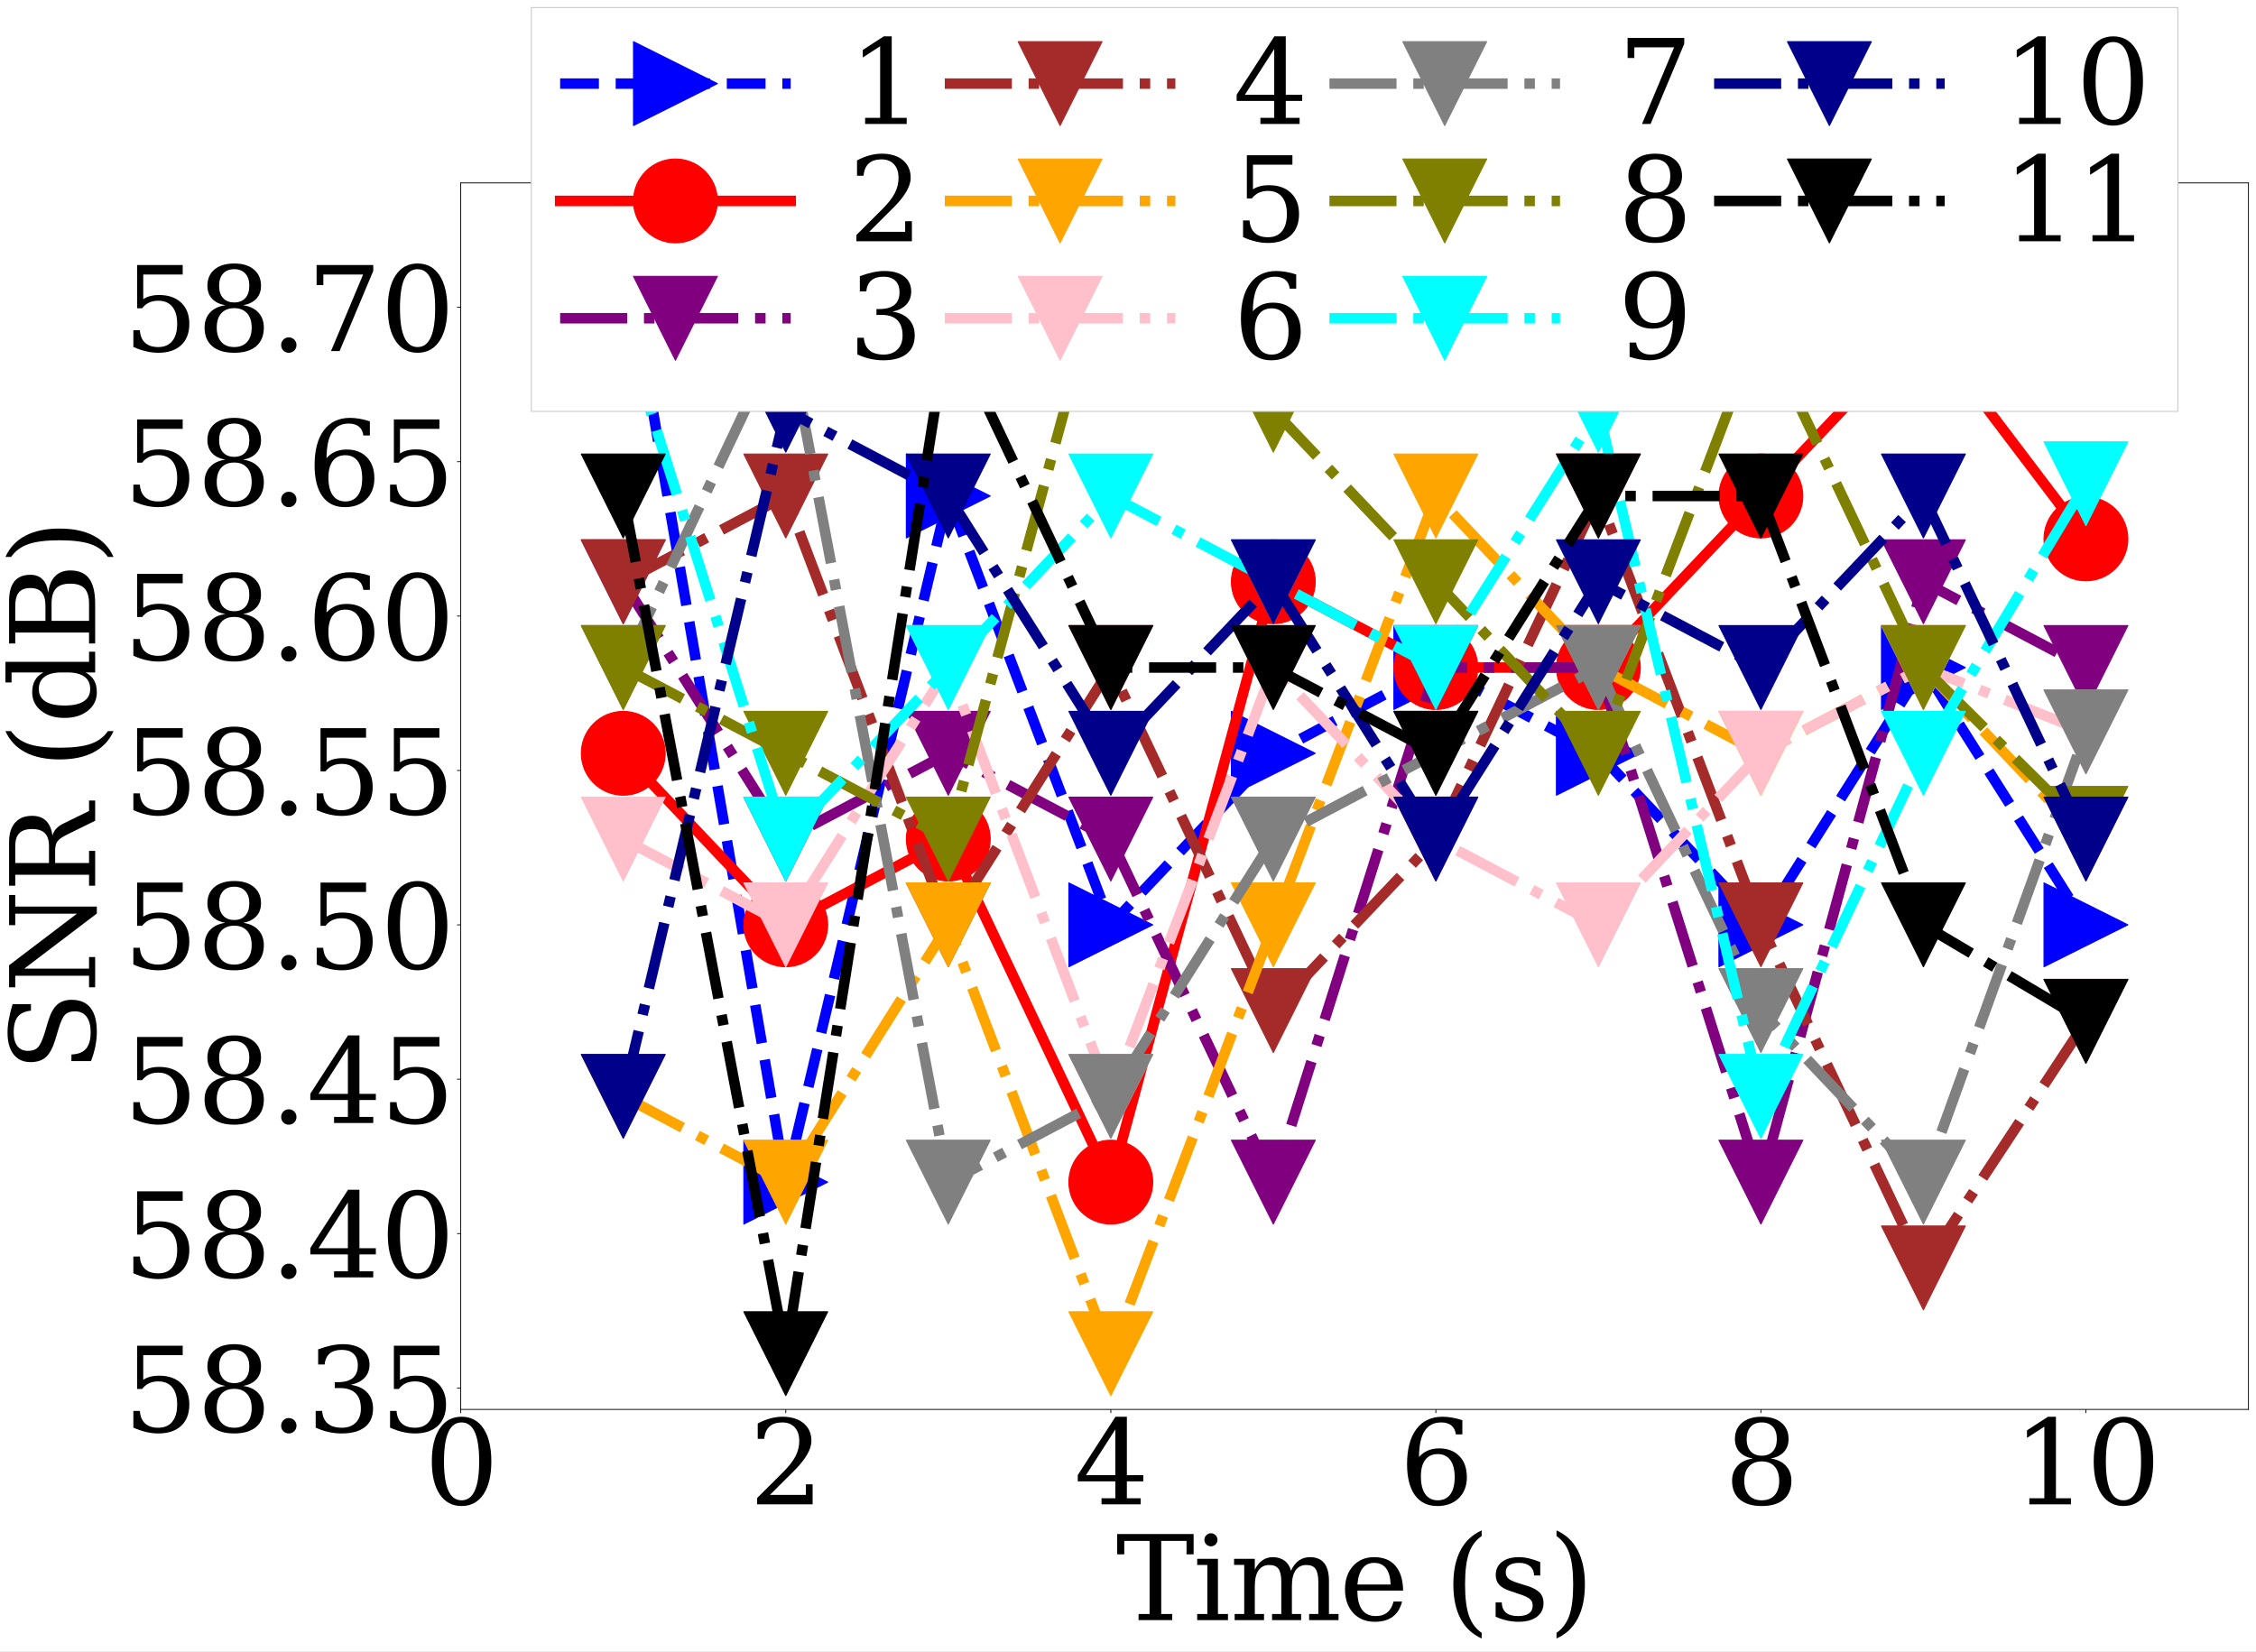 <?xml version="1.0" encoding="utf-8" standalone="no"?>
<!DOCTYPE svg PUBLIC "-//W3C//DTD SVG 1.1//EN"
  "http://www.w3.org/Graphics/SVG/1.1/DTD/svg11.dtd">
<svg xmlns:xlink="http://www.w3.org/1999/xlink" width="2152.384pt" height="1576.045pt" viewBox="0 0 2152.384 1576.045" xmlns="http://www.w3.org/2000/svg" version="1.1">
 <rect x="0" y="0" width="2152.384" height="1576.045" fill="#333333" stroke="none"/>
 <defs>
  <style type="text/css">*{stroke-linejoin: round; stroke-linecap: butt}</style>
 </defs>
 <g id="figure_1">
  <g id="patch_1">
   <path d="M 0 1576.045 
L 2152.384 1576.045 
L 2152.384 0 
L 0 0 
z
" style="fill: #ffffff; stroke: #ffffff; stroke-linejoin: miter"/>
  </g>
  <g id="axes_1">
   <g id="patch_2">
    <path d="M 439.569 1344.927 
L 2145.184 1344.927 
L 2145.184 174.568 
L 439.569 174.568 
z
" style="fill: #ffffff"/>
   </g>
   <g id="matplotlib.axis_1">
    <g id="xtick_1">
     <g id="line2d_1">
      <defs>
       <path id="mfbc9dc096d" d="M 0 0 
L 0 3.5 
" style="stroke: #000000; stroke-width: 0.8"/>
      </defs>
      <g>
       <use xlink:href="#mfbc9dc096d" x="439.569" y="1344.927" style="stroke: #000000; stroke-width: 0.8"/>
      </g>
     </g>
     <g id="text_1">
      <!-- 0 -->
      <g transform="translate(404.575 1435.509) scale(1.1 -1.1)">
       <defs>
        <path id="DejaVuSerif-30" d="M 2034 219 
Q 2513 219 2750 744 
Q 2988 1269 2988 2328 
Q 2988 3391 2750 3916 
Q 2513 4441 2034 4441 
Q 1556 4441 1318 3916 
Q 1081 3391 1081 2328 
Q 1081 1269 1318 744 
Q 1556 219 2034 219 
z
M 2034 -91 
Q 1275 -91 848 546 
Q 422 1184 422 2328 
Q 422 3475 848 4112 
Q 1275 4750 2034 4750 
Q 2797 4750 3222 4112 
Q 3647 3475 3647 2328 
Q 3647 1184 3222 546 
Q 2797 -91 2034 -91 
z
" transform="scale(0.016)"/>
       </defs>
       <use xlink:href="#DejaVuSerif-30"/>
      </g>
     </g>
    </g>
    <g id="xtick_2">
     <g id="line2d_2">
      <g>
       <use xlink:href="#mfbc9dc096d" x="749.681" y="1344.927" style="stroke: #000000; stroke-width: 0.8"/>
      </g>
     </g>
     <g id="text_2">
      <!-- 2 -->
      <g transform="translate(714.687 1435.509) scale(1.1 -1.1)">
       <defs>
        <path id="DejaVuSerif-32" d="M 819 3553 
L 469 3553 
L 469 4384 
Q 803 4563 1142 4656 
Q 1481 4750 1806 4750 
Q 2534 4750 2956 4397 
Q 3378 4044 3378 3438 
Q 3378 2753 2422 1800 
Q 2347 1728 2309 1691 
L 1131 513 
L 3078 513 
L 3078 1088 
L 3444 1088 
L 3444 0 
L 434 0 
L 434 341 
L 1850 1753 
Q 2319 2222 2519 2614 
Q 2719 3006 2719 3438 
Q 2719 3909 2473 4175 
Q 2228 4441 1797 4441 
Q 1350 4441 1106 4219 
Q 863 3997 819 3553 
z
" transform="scale(0.016)"/>
       </defs>
       <use xlink:href="#DejaVuSerif-32"/>
      </g>
     </g>
    </g>
    <g id="xtick_3">
     <g id="line2d_3">
      <g>
       <use xlink:href="#mfbc9dc096d" x="1059.792" y="1344.927" style="stroke: #000000; stroke-width: 0.8"/>
      </g>
     </g>
     <g id="text_3">
      <!-- 4 -->
      <g transform="translate(1024.799 1435.509) scale(1.1 -1.1)">
       <defs>
        <path id="DejaVuSerif-34" d="M 2234 1581 
L 2234 4063 
L 641 1581 
L 2234 1581 
z
M 3609 0 
L 1484 0 
L 1484 331 
L 2234 331 
L 2234 1247 
L 197 1247 
L 197 1588 
L 2241 4750 
L 2859 4750 
L 2859 1581 
L 3750 1581 
L 3750 1247 
L 2859 1247 
L 2859 331 
L 3609 331 
L 3609 0 
z
" transform="scale(0.016)"/>
       </defs>
       <use xlink:href="#DejaVuSerif-34"/>
      </g>
     </g>
    </g>
    <g id="xtick_4">
     <g id="line2d_4">
      <g>
       <use xlink:href="#mfbc9dc096d" x="1369.904" y="1344.927" style="stroke: #000000; stroke-width: 0.8"/>
      </g>
     </g>
     <g id="text_4">
      <!-- 6 -->
      <g transform="translate(1334.91 1435.509) scale(1.1 -1.1)">
       <defs>
        <path id="DejaVuSerif-36" d="M 2094 219 
Q 2534 219 2771 542 
Q 3009 866 3009 1472 
Q 3009 2078 2771 2401 
Q 2534 2725 2094 2725 
Q 1647 2725 1412 2412 
Q 1178 2100 1178 1509 
Q 1178 888 1415 553 
Q 1653 219 2094 219 
z
M 1075 2569 
Q 1288 2803 1556 2918 
Q 1825 3034 2163 3034 
Q 2859 3034 3264 2615 
Q 3669 2197 3669 1472 
Q 3669 763 3233 336 
Q 2797 -91 2069 -91 
Q 1278 -91 853 498 
Q 428 1088 428 2181 
Q 428 3406 931 4078 
Q 1434 4750 2350 4750 
Q 2597 4750 2869 4703 
Q 3141 4656 3425 4563 
L 3425 3794 
L 3072 3794 
Q 3034 4109 2831 4275 
Q 2628 4441 2284 4441 
Q 1678 4441 1381 3981 
Q 1084 3522 1075 2569 
z
" transform="scale(0.016)"/>
       </defs>
       <use xlink:href="#DejaVuSerif-36"/>
      </g>
     </g>
    </g>
    <g id="xtick_5">
     <g id="line2d_5">
      <g>
       <use xlink:href="#mfbc9dc096d" x="1680.016" y="1344.927" style="stroke: #000000; stroke-width: 0.8"/>
      </g>
     </g>
     <g id="text_5">
      <!-- 8 -->
      <g transform="translate(1645.022 1435.509) scale(1.1 -1.1)">
       <defs>
        <path id="DejaVuSerif-38" d="M 2981 1275 
Q 2981 1775 2732 2051 
Q 2484 2328 2034 2328 
Q 1584 2328 1336 2051 
Q 1088 1775 1088 1275 
Q 1088 772 1336 495 
Q 1584 219 2034 219 
Q 2484 219 2732 495 
Q 2981 772 2981 1275 
z
M 2853 3541 
Q 2853 3966 2637 4203 
Q 2422 4441 2034 4441 
Q 1650 4441 1433 4203 
Q 1216 3966 1216 3541 
Q 1216 3113 1433 2875 
Q 1650 2638 2034 2638 
Q 2422 2638 2637 2875 
Q 2853 3113 2853 3541 
z
M 2516 2484 
Q 3047 2413 3344 2092 
Q 3641 1772 3641 1275 
Q 3641 619 3225 264 
Q 2809 -91 2034 -91 
Q 1263 -91 845 264 
Q 428 619 428 1275 
Q 428 1772 725 2092 
Q 1022 2413 1556 2484 
Q 1084 2569 832 2842 
Q 581 3116 581 3541 
Q 581 4103 968 4426 
Q 1356 4750 2034 4750 
Q 2713 4750 3100 4426 
Q 3488 4103 3488 3541 
Q 3488 3116 3236 2842 
Q 2984 2569 2516 2484 
z
" transform="scale(0.016)"/>
       </defs>
       <use xlink:href="#DejaVuSerif-38"/>
      </g>
     </g>
    </g>
    <g id="xtick_6">
     <g id="line2d_6">
      <g>
       <use xlink:href="#mfbc9dc096d" x="1990.128" y="1344.927" style="stroke: #000000; stroke-width: 0.8"/>
      </g>
     </g>
     <g id="text_6">
      <!-- 10 -->
      <g transform="translate(1920.14 1435.509) scale(1.1 -1.1)">
       <defs>
        <path id="DejaVuSerif-31" d="M 909 0 
L 909 331 
L 1722 331 
L 1722 4213 
L 781 3603 
L 781 4013 
L 1919 4750 
L 2350 4750 
L 2350 331 
L 3163 331 
L 3163 0 
L 909 0 
z
" transform="scale(0.016)"/>
       </defs>
       <use xlink:href="#DejaVuSerif-31"/>
       <use xlink:href="#DejaVuSerif-30" x="63.623"/>
      </g>
     </g>
    </g>
    <g id="text_7">
     <!-- Time (s) -->
     <g transform="translate(1064.771 1545.969) scale(1.1 -1.1)">
      <defs>
       <path id="DejaVuSerif-54" d="M 1222 0 
L 1222 331 
L 1819 331 
L 1819 4294 
L 447 4294 
L 447 3566 
L 63 3566 
L 63 4666 
L 4206 4666 
L 4206 3566 
L 3822 3566 
L 3822 4294 
L 2450 4294 
L 2450 331 
L 3047 331 
L 3047 0 
L 1222 0 
z
" transform="scale(0.016)"/>
       <path id="DejaVuSerif-69" d="M 622 4353 
Q 622 4497 726 4603 
Q 831 4709 978 4709 
Q 1122 4709 1226 4603 
Q 1331 4497 1331 4353 
Q 1331 4206 1228 4103 
Q 1125 4000 978 4000 
Q 831 4000 726 4103 
Q 622 4206 622 4353 
z
M 1356 331 
L 1900 331 
L 1900 0 
L 231 0 
L 231 331 
L 781 331 
L 781 2988 
L 231 2988 
L 231 3322 
L 1356 3322 
L 1356 331 
z
" transform="scale(0.016)"/>
       <path id="DejaVuSerif-6d" d="M 3316 2675 
Q 3481 3041 3739 3227 
Q 3997 3413 4341 3413 
Q 4863 3413 5119 3089 
Q 5375 2766 5375 2113 
L 5375 331 
L 5894 331 
L 5894 0 
L 4300 0 
L 4300 331 
L 4800 331 
L 4800 2047 
Q 4800 2556 4650 2772 
Q 4500 2988 4153 2988 
Q 3769 2988 3567 2697 
Q 3366 2406 3366 1850 
L 3366 331 
L 3866 331 
L 3866 0 
L 2291 0 
L 2291 331 
L 2791 331 
L 2791 2069 
Q 2791 2566 2641 2777 
Q 2491 2988 2144 2988 
Q 1759 2988 1557 2697 
Q 1356 2406 1356 1850 
L 1356 331 
L 1856 331 
L 1856 0 
L 263 0 
L 263 331 
L 781 331 
L 781 2994 
L 231 2994 
L 231 3322 
L 1356 3322 
L 1356 2731 
Q 1516 3063 1762 3238 
Q 2009 3413 2322 3413 
Q 2709 3413 2968 3220 
Q 3228 3028 3316 2675 
z
" transform="scale(0.016)"/>
       <path id="DejaVuSerif-65" d="M 3469 1600 
L 991 1600 
L 991 1575 
Q 991 903 1244 561 
Q 1497 219 1991 219 
Q 2369 219 2611 417 
Q 2853 616 2950 1006 
L 3413 1006 
Q 3275 459 2904 184 
Q 2534 -91 1931 -91 
Q 1203 -91 761 389 
Q 319 869 319 1663 
Q 319 2450 753 2931 
Q 1188 3413 1894 3413 
Q 2647 3413 3050 2948 
Q 3453 2484 3469 1600 
z
M 2791 1931 
Q 2772 2513 2545 2808 
Q 2319 3103 1894 3103 
Q 1497 3103 1269 2806 
Q 1041 2509 991 1931 
L 2791 1931 
z
" transform="scale(0.016)"/>
       <path id="DejaVuSerif-20" transform="scale(0.016)"/>
       <path id="DejaVuSerif-28" d="M 2041 -997 
Q 1281 -656 893 83 
Q 506 822 506 1931 
Q 506 3044 893 3783 
Q 1281 4522 2041 4863 
L 2041 4556 
Q 1559 4225 1350 3623 
Q 1141 3022 1141 1931 
Q 1141 844 1350 242 
Q 1559 -359 2041 -691 
L 2041 -997 
z
" transform="scale(0.016)"/>
       <path id="DejaVuSerif-73" d="M 359 184 
L 359 959 
L 691 959 
Q 703 588 923 403 
Q 1144 219 1575 219 
Q 1963 219 2166 364 
Q 2369 509 2369 788 
Q 2369 1006 2220 1140 
Q 2072 1275 1594 1428 
L 1178 1569 
Q 750 1706 558 1912 
Q 366 2119 366 2438 
Q 366 2894 700 3153 
Q 1034 3413 1625 3413 
Q 1888 3413 2178 3344 
Q 2469 3275 2778 3144 
L 2778 2419 
L 2447 2419 
Q 2434 2741 2221 2922 
Q 2009 3103 1644 3103 
Q 1281 3103 1095 2975 
Q 909 2847 909 2591 
Q 909 2381 1050 2254 
Q 1191 2128 1613 1997 
L 2069 1856 
Q 2541 1709 2748 1489 
Q 2956 1269 2956 922 
Q 2956 450 2595 179 
Q 2234 -91 1600 -91 
Q 1278 -91 972 -22 
Q 666 47 359 184 
z
" transform="scale(0.016)"/>
       <path id="DejaVuSerif-29" d="M 453 -997 
L 453 -691 
Q 934 -359 1145 242 
Q 1356 844 1356 1931 
Q 1356 3022 1145 3623 
Q 934 4225 453 4556 
L 453 4863 
Q 1216 4522 1603 3783 
Q 1991 3044 1991 1931 
Q 1991 822 1603 83 
Q 1216 -656 453 -997 
z
" transform="scale(0.016)"/>
      </defs>
      <use xlink:href="#DejaVuSerif-54"/>
      <use xlink:href="#DejaVuSerif-69" x="66.699"/>
      <use xlink:href="#DejaVuSerif-6d" x="98.682"/>
      <use xlink:href="#DejaVuSerif-65" x="193.506"/>
      <use xlink:href="#DejaVuSerif-20" x="252.686"/>
      <use xlink:href="#DejaVuSerif-28" x="284.473"/>
      <use xlink:href="#DejaVuSerif-73" x="323.486"/>
      <use xlink:href="#DejaVuSerif-29" x="374.805"/>
     </g>
    </g>
   </g>
   <g id="matplotlib.axis_2">
    <g id="ytick_1">
     <g id="line2d_7">
      <defs>
       <path id="m45ab1e2cb9" d="M 0 0 
L -3.5 0 
" style="stroke: #000000; stroke-width: 0.8"/>
      </defs>
      <g>
       <use xlink:href="#m45ab1e2cb9" x="439.569" y="1324.466" style="stroke: #000000; stroke-width: 0.8"/>
      </g>
     </g>
     <g id="text_8">
      <!-- 58.35 -->
      <g transform="translate(117.659 1366.257) scale(1.1 -1.1)">
       <defs>
        <path id="DejaVuSerif-35" d="M 3219 4666 
L 3219 4153 
L 1081 4153 
L 1081 2816 
Q 1244 2928 1461 2984 
Q 1678 3041 1947 3041 
Q 2703 3041 3140 2622 
Q 3578 2203 3578 1478 
Q 3578 738 3136 323 
Q 2694 -91 1894 -91 
Q 1572 -91 1234 -12 
Q 897 66 544 225 
L 544 1131 
L 897 1131 
Q 925 688 1179 453 
Q 1434 219 1894 219 
Q 2388 219 2653 544 
Q 2919 869 2919 1478 
Q 2919 2084 2655 2407 
Q 2391 2731 1894 2731 
Q 1613 2731 1398 2631 
Q 1184 2531 1019 2322 
L 750 2322 
L 750 4666 
L 3219 4666 
z
" transform="scale(0.016)"/>
        <path id="DejaVuSerif-2e" d="M 603 325 
Q 603 500 722 622 
Q 841 744 1019 744 
Q 1191 744 1312 622 
Q 1434 500 1434 325 
Q 1434 153 1312 31 
Q 1191 -91 1019 -91 
Q 841 -91 722 29 
Q 603 150 603 325 
z
" transform="scale(0.016)"/>
        <path id="DejaVuSerif-33" d="M 622 4469 
Q 988 4606 1323 4678 
Q 1659 4750 1953 4750 
Q 2638 4750 3022 4454 
Q 3406 4159 3406 3634 
Q 3406 3213 3140 2930 
Q 2875 2647 2388 2547 
Q 2963 2466 3280 2130 
Q 3597 1794 3597 1259 
Q 3597 606 3158 257 
Q 2719 -91 1894 -91 
Q 1528 -91 1179 -12 
Q 831 66 488 225 
L 488 1131 
L 838 1131 
Q 869 681 1141 450 
Q 1413 219 1906 219 
Q 2384 219 2661 495 
Q 2938 772 2938 1253 
Q 2938 1803 2653 2086 
Q 2369 2369 1819 2369 
L 1522 2369 
L 1522 2688 
L 1678 2688 
Q 2225 2688 2498 2914 
Q 2772 3141 2772 3597 
Q 2772 4006 2547 4223 
Q 2322 4441 1900 4441 
Q 1478 4441 1245 4241 
Q 1013 4041 972 3647 
L 622 3647 
L 622 4469 
z
" transform="scale(0.016)"/>
       </defs>
       <use xlink:href="#DejaVuSerif-35"/>
       <use xlink:href="#DejaVuSerif-38" x="63.623"/>
       <use xlink:href="#DejaVuSerif-2e" x="127.246"/>
       <use xlink:href="#DejaVuSerif-33" x="159.033"/>
       <use xlink:href="#DejaVuSerif-35" x="222.656"/>
      </g>
     </g>
    </g>
    <g id="ytick_2">
     <g id="line2d_8">
      <g>
       <use xlink:href="#m45ab1e2cb9" x="439.569" y="1177.148" style="stroke: #000000; stroke-width: 0.8"/>
      </g>
     </g>
     <g id="text_9">
      <!-- 58.40 -->
      <g transform="translate(117.659 1218.939) scale(1.1 -1.1)">
       <use xlink:href="#DejaVuSerif-35"/>
       <use xlink:href="#DejaVuSerif-38" x="63.623"/>
       <use xlink:href="#DejaVuSerif-2e" x="127.246"/>
       <use xlink:href="#DejaVuSerif-34" x="159.033"/>
       <use xlink:href="#DejaVuSerif-30" x="222.656"/>
      </g>
     </g>
    </g>
    <g id="ytick_3">
     <g id="line2d_9">
      <g>
       <use xlink:href="#m45ab1e2cb9" x="439.569" y="1029.83" style="stroke: #000000; stroke-width: 0.8"/>
      </g>
     </g>
     <g id="text_10">
      <!-- 58.45 -->
      <g transform="translate(117.659 1071.621) scale(1.1 -1.1)">
       <use xlink:href="#DejaVuSerif-35"/>
       <use xlink:href="#DejaVuSerif-38" x="63.623"/>
       <use xlink:href="#DejaVuSerif-2e" x="127.246"/>
       <use xlink:href="#DejaVuSerif-34" x="159.033"/>
       <use xlink:href="#DejaVuSerif-35" x="222.656"/>
      </g>
     </g>
    </g>
    <g id="ytick_4">
     <g id="line2d_10">
      <g>
       <use xlink:href="#m45ab1e2cb9" x="439.569" y="882.512" style="stroke: #000000; stroke-width: 0.8"/>
      </g>
     </g>
     <g id="text_11">
      <!-- 58.50 -->
      <g transform="translate(117.659 924.304) scale(1.1 -1.1)">
       <use xlink:href="#DejaVuSerif-35"/>
       <use xlink:href="#DejaVuSerif-38" x="63.623"/>
       <use xlink:href="#DejaVuSerif-2e" x="127.246"/>
       <use xlink:href="#DejaVuSerif-35" x="159.033"/>
       <use xlink:href="#DejaVuSerif-30" x="222.656"/>
      </g>
     </g>
    </g>
    <g id="ytick_5">
     <g id="line2d_11">
      <g>
       <use xlink:href="#m45ab1e2cb9" x="439.569" y="735.194" style="stroke: #000000; stroke-width: 0.8"/>
      </g>
     </g>
     <g id="text_12">
      <!-- 58.55 -->
      <g transform="translate(117.659 776.986) scale(1.1 -1.1)">
       <use xlink:href="#DejaVuSerif-35"/>
       <use xlink:href="#DejaVuSerif-38" x="63.623"/>
       <use xlink:href="#DejaVuSerif-2e" x="127.246"/>
       <use xlink:href="#DejaVuSerif-35" x="159.033"/>
       <use xlink:href="#DejaVuSerif-35" x="222.656"/>
      </g>
     </g>
    </g>
    <g id="ytick_6">
     <g id="line2d_12">
      <g>
       <use xlink:href="#m45ab1e2cb9" x="439.569" y="587.877" style="stroke: #000000; stroke-width: 0.8"/>
      </g>
     </g>
     <g id="text_13">
      <!-- 58.60 -->
      <g transform="translate(117.659 629.668) scale(1.1 -1.1)">
       <use xlink:href="#DejaVuSerif-35"/>
       <use xlink:href="#DejaVuSerif-38" x="63.623"/>
       <use xlink:href="#DejaVuSerif-2e" x="127.246"/>
       <use xlink:href="#DejaVuSerif-36" x="159.033"/>
       <use xlink:href="#DejaVuSerif-30" x="222.656"/>
      </g>
     </g>
    </g>
    <g id="ytick_7">
     <g id="line2d_13">
      <g>
       <use xlink:href="#m45ab1e2cb9" x="439.569" y="440.559" style="stroke: #000000; stroke-width: 0.8"/>
      </g>
     </g>
     <g id="text_14">
      <!-- 58.65 -->
      <g transform="translate(117.659 482.35) scale(1.1 -1.1)">
       <use xlink:href="#DejaVuSerif-35"/>
       <use xlink:href="#DejaVuSerif-38" x="63.623"/>
       <use xlink:href="#DejaVuSerif-2e" x="127.246"/>
       <use xlink:href="#DejaVuSerif-36" x="159.033"/>
       <use xlink:href="#DejaVuSerif-35" x="222.656"/>
      </g>
     </g>
    </g>
    <g id="ytick_8">
     <g id="line2d_14">
      <g>
       <use xlink:href="#m45ab1e2cb9" x="439.569" y="293.241" style="stroke: #000000; stroke-width: 0.8"/>
      </g>
     </g>
     <g id="text_15">
      <!-- 58.70 -->
      <g transform="translate(117.659 335.032) scale(1.1 -1.1)">
       <defs>
        <path id="DejaVuSerif-37" d="M 3609 4347 
L 1784 0 
L 1319 0 
L 3059 4153 
L 903 4153 
L 903 3578 
L 538 3578 
L 538 4666 
L 3609 4666 
L 3609 4347 
z
" transform="scale(0.016)"/>
       </defs>
       <use xlink:href="#DejaVuSerif-35"/>
       <use xlink:href="#DejaVuSerif-38" x="63.623"/>
       <use xlink:href="#DejaVuSerif-2e" x="127.246"/>
       <use xlink:href="#DejaVuSerif-37" x="159.033"/>
       <use xlink:href="#DejaVuSerif-30" x="222.656"/>
      </g>
     </g>
    </g>
    <g id="text_16">
     <!-- SNR (dB) -->
     <g transform="translate(90.783 1022.983) rotate(-90) scale(1.1 -1.1)">
      <defs>
       <path id="DejaVuSerif-53" d="M 594 225 
L 594 1288 
L 953 1284 
Q 969 753 1261 498 
Q 1553 244 2150 244 
Q 2706 244 2998 464 
Q 3291 684 3291 1106 
Q 3291 1444 3114 1625 
Q 2938 1806 2369 1978 
L 1753 2163 
Q 1084 2366 811 2669 
Q 538 2972 538 3500 
Q 538 4094 959 4422 
Q 1381 4750 2144 4750 
Q 2469 4750 2856 4679 
Q 3244 4609 3681 4475 
L 3681 3481 
L 3328 3481 
Q 3275 3975 2998 4195 
Q 2722 4416 2156 4416 
Q 1663 4416 1405 4214 
Q 1147 4013 1147 3628 
Q 1147 3294 1340 3103 
Q 1534 2913 2163 2725 
L 2741 2553 
Q 3375 2363 3645 2067 
Q 3916 1772 3916 1275 
Q 3916 597 3481 253 
Q 3047 -91 2188 -91 
Q 1803 -91 1404 -12 
Q 1006 66 594 225 
z
" transform="scale(0.016)"/>
       <path id="DejaVuSerif-4e" d="M 313 0 
L 313 331 
L 941 331 
L 941 4331 
L 313 4331 
L 313 4666 
L 1509 4666 
L 4306 984 
L 4306 4331 
L 3681 4331 
L 3681 4666 
L 5319 4666 
L 5319 4331 
L 4691 4331 
L 4691 -91 
L 4313 -91 
L 1325 3841 
L 1325 331 
L 1953 331 
L 1953 0 
L 313 0 
z
" transform="scale(0.016)"/>
       <path id="DejaVuSerif-52" d="M 3066 2316 
Q 3284 2256 3442 2114 
Q 3600 1972 3725 1716 
L 4403 331 
L 4972 331 
L 4972 0 
L 3872 0 
L 3144 1484 
Q 2934 1916 2759 2042 
Q 2584 2169 2278 2169 
L 1581 2169 
L 1581 331 
L 2241 331 
L 2241 0 
L 353 0 
L 353 331 
L 947 331 
L 947 4331 
L 353 4331 
L 353 4666 
L 2719 4666 
Q 3400 4666 3770 4341 
Q 4141 4016 4141 3419 
Q 4141 2938 3870 2661 
Q 3600 2384 3066 2316 
z
M 1581 2503 
L 2503 2503 
Q 2975 2503 3200 2726 
Q 3425 2950 3425 3419 
Q 3425 3888 3200 4109 
Q 2975 4331 2503 4331 
L 1581 4331 
L 1581 2503 
z
" transform="scale(0.016)"/>
       <path id="DejaVuSerif-64" d="M 3359 331 
L 3909 331 
L 3909 0 
L 2784 0 
L 2784 519 
Q 2616 206 2355 57 
Q 2094 -91 1709 -91 
Q 1097 -91 708 395 
Q 319 881 319 1663 
Q 319 2444 706 2928 
Q 1094 3413 1709 3413 
Q 2094 3413 2355 3264 
Q 2616 3116 2784 2803 
L 2784 4531 
L 2241 4531 
L 2241 4863 
L 3359 4863 
L 3359 331 
z
M 2784 1497 
L 2784 1825 
Q 2784 2422 2554 2737 
Q 2325 3053 1888 3053 
Q 1444 3053 1217 2703 
Q 991 2353 991 1663 
Q 991 975 1217 622 
Q 1444 269 1888 269 
Q 2325 269 2554 583 
Q 2784 897 2784 1497 
z
" transform="scale(0.016)"/>
       <path id="DejaVuSerif-42" d="M 1581 331 
L 2516 331 
Q 3078 331 3337 575 
Q 3597 819 3597 1350 
Q 3597 1878 3339 2120 
Q 3081 2363 2516 2363 
L 1581 2363 
L 1581 331 
z
M 1581 2694 
L 2375 2694 
Q 2888 2694 3123 2891 
Q 3359 3088 3359 3513 
Q 3359 3941 3123 4136 
Q 2888 4331 2375 4331 
L 1581 4331 
L 1581 2694 
z
M 353 0 
L 353 331 
L 947 331 
L 947 4331 
L 353 4331 
L 353 4666 
L 2656 4666 
Q 3363 4666 3720 4377 
Q 4078 4088 4078 3513 
Q 4078 3097 3829 2850 
Q 3581 2603 3103 2547 
Q 3697 2472 4005 2167 
Q 4313 1863 4313 1350 
Q 4313 656 3875 328 
Q 3438 0 2509 0 
L 353 0 
z
" transform="scale(0.016)"/>
      </defs>
      <use xlink:href="#DejaVuSerif-53"/>
      <use xlink:href="#DejaVuSerif-4e" x="68.506"/>
      <use xlink:href="#DejaVuSerif-52" x="156.006"/>
      <use xlink:href="#DejaVuSerif-20" x="231.299"/>
      <use xlink:href="#DejaVuSerif-28" x="263.086"/>
      <use xlink:href="#DejaVuSerif-64" x="302.1"/>
      <use xlink:href="#DejaVuSerif-42" x="366.113"/>
      <use xlink:href="#DejaVuSerif-29" x="439.6"/>
     </g>
    </g>
   </g>
   <g id="line2d_15">
    <path d="M 594.625 227.766 
L 749.681 1128.042 
L 904.736 473.296 
L 1059.792 882.512 
L 1214.848 718.826 
L 1369.904 636.982 
L 1524.96 718.826 
L 1680.016 882.512 
L 1835.072 636.982 
L 1990.128 882.512 
" clip-path="url(#p2270c2b186)" style="fill: none; stroke-dasharray: 37,16; stroke-dashoffset: 0; stroke: #0000ff; stroke-width: 10"/>
    <defs>
     <path id="m2586a0ed6b" d="M 40 0 
L -40 -40 
L -40 40 
z
" style="stroke: #0000ff; stroke-linejoin: miter"/>
    </defs>
    <g clip-path="url(#p2270c2b186)">
     <use xlink:href="#m2586a0ed6b" x="594.625" y="227.766" style="fill: #0000ff; stroke: #0000ff; stroke-linejoin: miter"/>
     <use xlink:href="#m2586a0ed6b" x="749.681" y="1128.042" style="fill: #0000ff; stroke: #0000ff; stroke-linejoin: miter"/>
     <use xlink:href="#m2586a0ed6b" x="904.736" y="473.296" style="fill: #0000ff; stroke: #0000ff; stroke-linejoin: miter"/>
     <use xlink:href="#m2586a0ed6b" x="1059.792" y="882.512" style="fill: #0000ff; stroke: #0000ff; stroke-linejoin: miter"/>
     <use xlink:href="#m2586a0ed6b" x="1214.848" y="718.826" style="fill: #0000ff; stroke: #0000ff; stroke-linejoin: miter"/>
     <use xlink:href="#m2586a0ed6b" x="1369.904" y="636.982" style="fill: #0000ff; stroke: #0000ff; stroke-linejoin: miter"/>
     <use xlink:href="#m2586a0ed6b" x="1524.96" y="718.826" style="fill: #0000ff; stroke: #0000ff; stroke-linejoin: miter"/>
     <use xlink:href="#m2586a0ed6b" x="1680.016" y="882.512" style="fill: #0000ff; stroke: #0000ff; stroke-linejoin: miter"/>
     <use xlink:href="#m2586a0ed6b" x="1835.072" y="636.982" style="fill: #0000ff; stroke: #0000ff; stroke-linejoin: miter"/>
     <use xlink:href="#m2586a0ed6b" x="1990.128" y="882.512" style="fill: #0000ff; stroke: #0000ff; stroke-linejoin: miter"/>
    </g>
   </g>
   <g id="line2d_16">
    <path d="M 594.625 718.826 
L 749.681 882.512 
L 904.736 800.669 
L 1059.792 1128.042 
L 1214.848 555.139 
L 1369.904 636.982 
L 1524.96 636.982 
L 1680.016 473.296 
L 1835.072 309.609 
L 1990.128 514.218 
" clip-path="url(#p2270c2b186)" style="fill: none; stroke: #ff0000; stroke-width: 10; stroke-linecap: square"/>
    <defs>
     <path id="m565f558cf8" d="M 0 40 
C 10.608 40 20.783 35.785 28.284 28.284 
C 35.785 20.783 40 10.608 40 0 
C 40 -10.608 35.785 -20.783 28.284 -28.284 
C 20.783 -35.785 10.608 -40 0 -40 
C -10.608 -40 -20.783 -35.785 -28.284 -28.284 
C -35.785 -20.783 -40 -10.608 -40 0 
C -40 10.608 -35.785 20.783 -28.284 28.284 
C -20.783 35.785 -10.608 40 0 40 
z
" style="stroke: #ff0000"/>
    </defs>
    <g clip-path="url(#p2270c2b186)">
     <use xlink:href="#m565f558cf8" x="594.625" y="718.826" style="fill: #ff0000; stroke: #ff0000"/>
     <use xlink:href="#m565f558cf8" x="749.681" y="882.512" style="fill: #ff0000; stroke: #ff0000"/>
     <use xlink:href="#m565f558cf8" x="904.736" y="800.669" style="fill: #ff0000; stroke: #ff0000"/>
     <use xlink:href="#m565f558cf8" x="1059.792" y="1128.042" style="fill: #ff0000; stroke: #ff0000"/>
     <use xlink:href="#m565f558cf8" x="1214.848" y="555.139" style="fill: #ff0000; stroke: #ff0000"/>
     <use xlink:href="#m565f558cf8" x="1369.904" y="636.982" style="fill: #ff0000; stroke: #ff0000"/>
     <use xlink:href="#m565f558cf8" x="1524.96" y="636.982" style="fill: #ff0000; stroke: #ff0000"/>
     <use xlink:href="#m565f558cf8" x="1680.016" y="473.296" style="fill: #ff0000; stroke: #ff0000"/>
     <use xlink:href="#m565f558cf8" x="1835.072" y="309.609" style="fill: #ff0000; stroke: #ff0000"/>
     <use xlink:href="#m565f558cf8" x="1990.128" y="514.218" style="fill: #ff0000; stroke: #ff0000"/>
    </g>
   </g>
   <g id="line2d_17">
    <path d="M 594.625 555.139 
L 749.681 800.669 
L 904.736 718.826 
L 1059.792 800.669 
L 1214.848 1128.042 
L 1369.904 636.982 
L 1524.96 636.982 
L 1680.016 1128.042 
L 1835.072 555.139 
L 1990.128 636.982 
" clip-path="url(#p2270c2b186)" style="fill: none; stroke-dasharray: 64,16,10,16; stroke-dashoffset: 0; stroke: #800080; stroke-width: 10"/>
    <defs>
     <path id="mcd7a05931b" d="M -0 40 
L 40 -40 
L -40 -40 
z
" style="stroke: #800080; stroke-linejoin: miter"/>
    </defs>
    <g clip-path="url(#p2270c2b186)">
     <use xlink:href="#mcd7a05931b" x="594.625" y="555.139" style="fill: #800080; stroke: #800080; stroke-linejoin: miter"/>
     <use xlink:href="#mcd7a05931b" x="749.681" y="800.669" style="fill: #800080; stroke: #800080; stroke-linejoin: miter"/>
     <use xlink:href="#mcd7a05931b" x="904.736" y="718.826" style="fill: #800080; stroke: #800080; stroke-linejoin: miter"/>
     <use xlink:href="#mcd7a05931b" x="1059.792" y="800.669" style="fill: #800080; stroke: #800080; stroke-linejoin: miter"/>
     <use xlink:href="#mcd7a05931b" x="1214.848" y="1128.042" style="fill: #800080; stroke: #800080; stroke-linejoin: miter"/>
     <use xlink:href="#mcd7a05931b" x="1369.904" y="636.982" style="fill: #800080; stroke: #800080; stroke-linejoin: miter"/>
     <use xlink:href="#mcd7a05931b" x="1524.96" y="636.982" style="fill: #800080; stroke: #800080; stroke-linejoin: miter"/>
     <use xlink:href="#mcd7a05931b" x="1680.016" y="1128.042" style="fill: #800080; stroke: #800080; stroke-linejoin: miter"/>
     <use xlink:href="#mcd7a05931b" x="1835.072" y="555.139" style="fill: #800080; stroke: #800080; stroke-linejoin: miter"/>
     <use xlink:href="#mcd7a05931b" x="1990.128" y="636.982" style="fill: #800080; stroke: #800080; stroke-linejoin: miter"/>
    </g>
   </g>
   <g id="line2d_18">
    <path d="M 594.625 555.139 
L 749.681 473.296 
L 904.736 882.512 
L 1059.792 636.982 
L 1214.848 964.355 
L 1369.904 800.669 
L 1524.96 473.296 
L 1680.016 882.512 
L 1835.072 1209.885 
L 1990.128 974.586 
" clip-path="url(#p2270c2b186)" style="fill: none; stroke-dasharray: 64,16,10,16; stroke-dashoffset: 0; stroke: #a52a2a; stroke-width: 10"/>
    <defs>
     <path id="m2d77ca053e" d="M -0 40 
L 40 -40 
L -40 -40 
z
" style="stroke: #a52a2a; stroke-linejoin: miter"/>
    </defs>
    <g clip-path="url(#p2270c2b186)">
     <use xlink:href="#m2d77ca053e" x="594.625" y="555.139" style="fill: #a52a2a; stroke: #a52a2a; stroke-linejoin: miter"/>
     <use xlink:href="#m2d77ca053e" x="749.681" y="473.296" style="fill: #a52a2a; stroke: #a52a2a; stroke-linejoin: miter"/>
     <use xlink:href="#m2d77ca053e" x="904.736" y="882.512" style="fill: #a52a2a; stroke: #a52a2a; stroke-linejoin: miter"/>
     <use xlink:href="#m2d77ca053e" x="1059.792" y="636.982" style="fill: #a52a2a; stroke: #a52a2a; stroke-linejoin: miter"/>
     <use xlink:href="#m2d77ca053e" x="1214.848" y="964.355" style="fill: #a52a2a; stroke: #a52a2a; stroke-linejoin: miter"/>
     <use xlink:href="#m2d77ca053e" x="1369.904" y="800.669" style="fill: #a52a2a; stroke: #a52a2a; stroke-linejoin: miter"/>
     <use xlink:href="#m2d77ca053e" x="1524.96" y="473.296" style="fill: #a52a2a; stroke: #a52a2a; stroke-linejoin: miter"/>
     <use xlink:href="#m2d77ca053e" x="1680.016" y="882.512" style="fill: #a52a2a; stroke: #a52a2a; stroke-linejoin: miter"/>
     <use xlink:href="#m2d77ca053e" x="1835.072" y="1209.885" style="fill: #a52a2a; stroke: #a52a2a; stroke-linejoin: miter"/>
     <use xlink:href="#m2d77ca053e" x="1990.128" y="974.586" style="fill: #a52a2a; stroke: #a52a2a; stroke-linejoin: miter"/>
    </g>
   </g>
   <g id="line2d_19">
    <path d="M 594.625 1046.199 
L 749.681 1128.042 
L 904.736 882.512 
L 1059.792 1291.728 
L 1214.848 882.512 
L 1369.904 473.296 
L 1524.96 636.982 
L 1680.016 718.826 
L 1835.072 636.982 
L 1990.128 800.669 
" clip-path="url(#p2270c2b186)" style="fill: none; stroke-dasharray: 64,16,10,16; stroke-dashoffset: 0; stroke: #ffa500; stroke-width: 10"/>
    <defs>
     <path id="m5a3e42d43d" d="M -0 40 
L 40 -40 
L -40 -40 
z
" style="stroke: #ffa500; stroke-linejoin: miter"/>
    </defs>
    <g clip-path="url(#p2270c2b186)">
     <use xlink:href="#m5a3e42d43d" x="594.625" y="1046.199" style="fill: #ffa500; stroke: #ffa500; stroke-linejoin: miter"/>
     <use xlink:href="#m5a3e42d43d" x="749.681" y="1128.042" style="fill: #ffa500; stroke: #ffa500; stroke-linejoin: miter"/>
     <use xlink:href="#m5a3e42d43d" x="904.736" y="882.512" style="fill: #ffa500; stroke: #ffa500; stroke-linejoin: miter"/>
     <use xlink:href="#m5a3e42d43d" x="1059.792" y="1291.728" style="fill: #ffa500; stroke: #ffa500; stroke-linejoin: miter"/>
     <use xlink:href="#m5a3e42d43d" x="1214.848" y="882.512" style="fill: #ffa500; stroke: #ffa500; stroke-linejoin: miter"/>
     <use xlink:href="#m5a3e42d43d" x="1369.904" y="473.296" style="fill: #ffa500; stroke: #ffa500; stroke-linejoin: miter"/>
     <use xlink:href="#m5a3e42d43d" x="1524.96" y="636.982" style="fill: #ffa500; stroke: #ffa500; stroke-linejoin: miter"/>
     <use xlink:href="#m5a3e42d43d" x="1680.016" y="718.826" style="fill: #ffa500; stroke: #ffa500; stroke-linejoin: miter"/>
     <use xlink:href="#m5a3e42d43d" x="1835.072" y="636.982" style="fill: #ffa500; stroke: #ffa500; stroke-linejoin: miter"/>
     <use xlink:href="#m5a3e42d43d" x="1990.128" y="800.669" style="fill: #ffa500; stroke: #ffa500; stroke-linejoin: miter"/>
    </g>
   </g>
   <g id="line2d_20">
    <path d="M 594.625 800.669 
L 749.681 882.512 
L 904.736 636.982 
L 1059.792 1046.199 
L 1214.848 636.982 
L 1369.904 800.669 
L 1524.96 882.512 
L 1680.016 718.826 
L 1835.072 636.982 
L 1990.128 698.365 
" clip-path="url(#p2270c2b186)" style="fill: none; stroke-dasharray: 64,16,10,16; stroke-dashoffset: 0; stroke: #ffc0cb; stroke-width: 10"/>
    <defs>
     <path id="m51c8232174" d="M -0 40 
L 40 -40 
L -40 -40 
z
" style="stroke: #ffc0cb; stroke-linejoin: miter"/>
    </defs>
    <g clip-path="url(#p2270c2b186)">
     <use xlink:href="#m51c8232174" x="594.625" y="800.669" style="fill: #ffc0cb; stroke: #ffc0cb; stroke-linejoin: miter"/>
     <use xlink:href="#m51c8232174" x="749.681" y="882.512" style="fill: #ffc0cb; stroke: #ffc0cb; stroke-linejoin: miter"/>
     <use xlink:href="#m51c8232174" x="904.736" y="636.982" style="fill: #ffc0cb; stroke: #ffc0cb; stroke-linejoin: miter"/>
     <use xlink:href="#m51c8232174" x="1059.792" y="1046.199" style="fill: #ffc0cb; stroke: #ffc0cb; stroke-linejoin: miter"/>
     <use xlink:href="#m51c8232174" x="1214.848" y="636.982" style="fill: #ffc0cb; stroke: #ffc0cb; stroke-linejoin: miter"/>
     <use xlink:href="#m51c8232174" x="1369.904" y="800.669" style="fill: #ffc0cb; stroke: #ffc0cb; stroke-linejoin: miter"/>
     <use xlink:href="#m51c8232174" x="1524.96" y="882.512" style="fill: #ffc0cb; stroke: #ffc0cb; stroke-linejoin: miter"/>
     <use xlink:href="#m51c8232174" x="1680.016" y="718.826" style="fill: #ffc0cb; stroke: #ffc0cb; stroke-linejoin: miter"/>
     <use xlink:href="#m51c8232174" x="1835.072" y="636.982" style="fill: #ffc0cb; stroke: #ffc0cb; stroke-linejoin: miter"/>
     <use xlink:href="#m51c8232174" x="1990.128" y="698.365" style="fill: #ffc0cb; stroke: #ffc0cb; stroke-linejoin: miter"/>
    </g>
   </g>
   <g id="line2d_21">
    <path d="M 594.625 636.982 
L 749.681 309.609 
L 904.736 1128.042 
L 1059.792 1046.199 
L 1214.848 800.669 
L 1369.904 718.826 
L 1524.96 636.982 
L 1680.016 964.355 
L 1835.072 1128.042 
L 1990.128 698.365 
" clip-path="url(#p2270c2b186)" style="fill: none; stroke-dasharray: 64,16,10,16; stroke-dashoffset: 0; stroke: #808080; stroke-width: 10"/>
    <defs>
     <path id="m16cff677b2" d="M -0 40 
L 40 -40 
L -40 -40 
z
" style="stroke: #808080; stroke-linejoin: miter"/>
    </defs>
    <g clip-path="url(#p2270c2b186)">
     <use xlink:href="#m16cff677b2" x="594.625" y="636.982" style="fill: #808080; stroke: #808080; stroke-linejoin: miter"/>
     <use xlink:href="#m16cff677b2" x="749.681" y="309.609" style="fill: #808080; stroke: #808080; stroke-linejoin: miter"/>
     <use xlink:href="#m16cff677b2" x="904.736" y="1128.042" style="fill: #808080; stroke: #808080; stroke-linejoin: miter"/>
     <use xlink:href="#m16cff677b2" x="1059.792" y="1046.199" style="fill: #808080; stroke: #808080; stroke-linejoin: miter"/>
     <use xlink:href="#m16cff677b2" x="1214.848" y="800.669" style="fill: #808080; stroke: #808080; stroke-linejoin: miter"/>
     <use xlink:href="#m16cff677b2" x="1369.904" y="718.826" style="fill: #808080; stroke: #808080; stroke-linejoin: miter"/>
     <use xlink:href="#m16cff677b2" x="1524.96" y="636.982" style="fill: #808080; stroke: #808080; stroke-linejoin: miter"/>
     <use xlink:href="#m16cff677b2" x="1680.016" y="964.355" style="fill: #808080; stroke: #808080; stroke-linejoin: miter"/>
     <use xlink:href="#m16cff677b2" x="1835.072" y="1128.042" style="fill: #808080; stroke: #808080; stroke-linejoin: miter"/>
     <use xlink:href="#m16cff677b2" x="1990.128" y="698.365" style="fill: #808080; stroke: #808080; stroke-linejoin: miter"/>
    </g>
   </g>
   <g id="line2d_22">
    <path d="M 594.625 636.982 
L 749.681 718.826 
L 904.736 800.669 
L 1059.792 227.766 
L 1214.848 391.453 
L 1369.904 555.139 
L 1524.96 718.826 
L 1680.016 309.609 
L 1835.072 636.982 
L 1990.128 790.439 
" clip-path="url(#p2270c2b186)" style="fill: none; stroke-dasharray: 64,16,10,16; stroke-dashoffset: 0; stroke: #808000; stroke-width: 10"/>
    <defs>
     <path id="mfe5e05a5c1" d="M -0 40 
L 40 -40 
L -40 -40 
z
" style="stroke: #808000; stroke-linejoin: miter"/>
    </defs>
    <g clip-path="url(#p2270c2b186)">
     <use xlink:href="#mfe5e05a5c1" x="594.625" y="636.982" style="fill: #808000; stroke: #808000; stroke-linejoin: miter"/>
     <use xlink:href="#mfe5e05a5c1" x="749.681" y="718.826" style="fill: #808000; stroke: #808000; stroke-linejoin: miter"/>
     <use xlink:href="#mfe5e05a5c1" x="904.736" y="800.669" style="fill: #808000; stroke: #808000; stroke-linejoin: miter"/>
     <use xlink:href="#mfe5e05a5c1" x="1059.792" y="227.766" style="fill: #808000; stroke: #808000; stroke-linejoin: miter"/>
     <use xlink:href="#mfe5e05a5c1" x="1214.848" y="391.453" style="fill: #808000; stroke: #808000; stroke-linejoin: miter"/>
     <use xlink:href="#mfe5e05a5c1" x="1369.904" y="555.139" style="fill: #808000; stroke: #808000; stroke-linejoin: miter"/>
     <use xlink:href="#mfe5e05a5c1" x="1524.96" y="718.826" style="fill: #808000; stroke: #808000; stroke-linejoin: miter"/>
     <use xlink:href="#mfe5e05a5c1" x="1680.016" y="309.609" style="fill: #808000; stroke: #808000; stroke-linejoin: miter"/>
     <use xlink:href="#mfe5e05a5c1" x="1835.072" y="636.982" style="fill: #808000; stroke: #808000; stroke-linejoin: miter"/>
     <use xlink:href="#mfe5e05a5c1" x="1990.128" y="790.439" style="fill: #808000; stroke: #808000; stroke-linejoin: miter"/>
    </g>
   </g>
   <g id="line2d_23">
    <path d="M 594.625 309.609 
L 749.681 800.669 
L 904.736 636.982 
L 1059.792 473.296 
L 1214.848 555.139 
L 1369.904 636.982 
L 1524.96 391.453 
L 1680.016 1046.199 
L 1835.072 718.826 
L 1990.128 461.604 
" clip-path="url(#p2270c2b186)" style="fill: none; stroke-dasharray: 64,16,10,16; stroke-dashoffset: 0; stroke: #00ffff; stroke-width: 10"/>
    <defs>
     <path id="mdfdf7c128f" d="M -0 40 
L 40 -40 
L -40 -40 
z
" style="stroke: #00ffff; stroke-linejoin: miter"/>
    </defs>
    <g clip-path="url(#p2270c2b186)">
     <use xlink:href="#mdfdf7c128f" x="594.625" y="309.609" style="fill: #00ffff; stroke: #00ffff; stroke-linejoin: miter"/>
     <use xlink:href="#mdfdf7c128f" x="749.681" y="800.669" style="fill: #00ffff; stroke: #00ffff; stroke-linejoin: miter"/>
     <use xlink:href="#mdfdf7c128f" x="904.736" y="636.982" style="fill: #00ffff; stroke: #00ffff; stroke-linejoin: miter"/>
     <use xlink:href="#mdfdf7c128f" x="1059.792" y="473.296" style="fill: #00ffff; stroke: #00ffff; stroke-linejoin: miter"/>
     <use xlink:href="#mdfdf7c128f" x="1214.848" y="555.139" style="fill: #00ffff; stroke: #00ffff; stroke-linejoin: miter"/>
     <use xlink:href="#mdfdf7c128f" x="1369.904" y="636.982" style="fill: #00ffff; stroke: #00ffff; stroke-linejoin: miter"/>
     <use xlink:href="#mdfdf7c128f" x="1524.96" y="391.453" style="fill: #00ffff; stroke: #00ffff; stroke-linejoin: miter"/>
     <use xlink:href="#mdfdf7c128f" x="1680.016" y="1046.199" style="fill: #00ffff; stroke: #00ffff; stroke-linejoin: miter"/>
     <use xlink:href="#mdfdf7c128f" x="1835.072" y="718.826" style="fill: #00ffff; stroke: #00ffff; stroke-linejoin: miter"/>
     <use xlink:href="#mdfdf7c128f" x="1990.128" y="461.604" style="fill: #00ffff; stroke: #00ffff; stroke-linejoin: miter"/>
    </g>
   </g>
   <g id="line2d_24">
    <path d="M 594.625 1046.199 
L 749.681 391.453 
L 904.736 473.296 
L 1059.792 718.826 
L 1214.848 555.139 
L 1369.904 800.669 
L 1524.96 555.139 
L 1680.016 636.982 
L 1835.072 473.296 
L 1990.128 800.669 
" clip-path="url(#p2270c2b186)" style="fill: none; stroke-dasharray: 64,16,10,16; stroke-dashoffset: 0; stroke: #00008b; stroke-width: 10"/>
    <defs>
     <path id="mad3814bc76" d="M -0 40 
L 40 -40 
L -40 -40 
z
" style="stroke: #00008b; stroke-linejoin: miter"/>
    </defs>
    <g clip-path="url(#p2270c2b186)">
     <use xlink:href="#mad3814bc76" x="594.625" y="1046.199" style="fill: #00008b; stroke: #00008b; stroke-linejoin: miter"/>
     <use xlink:href="#mad3814bc76" x="749.681" y="391.453" style="fill: #00008b; stroke: #00008b; stroke-linejoin: miter"/>
     <use xlink:href="#mad3814bc76" x="904.736" y="473.296" style="fill: #00008b; stroke: #00008b; stroke-linejoin: miter"/>
     <use xlink:href="#mad3814bc76" x="1059.792" y="718.826" style="fill: #00008b; stroke: #00008b; stroke-linejoin: miter"/>
     <use xlink:href="#mad3814bc76" x="1214.848" y="555.139" style="fill: #00008b; stroke: #00008b; stroke-linejoin: miter"/>
     <use xlink:href="#mad3814bc76" x="1369.904" y="800.669" style="fill: #00008b; stroke: #00008b; stroke-linejoin: miter"/>
     <use xlink:href="#mad3814bc76" x="1524.96" y="555.139" style="fill: #00008b; stroke: #00008b; stroke-linejoin: miter"/>
     <use xlink:href="#mad3814bc76" x="1680.016" y="636.982" style="fill: #00008b; stroke: #00008b; stroke-linejoin: miter"/>
     <use xlink:href="#mad3814bc76" x="1835.072" y="473.296" style="fill: #00008b; stroke: #00008b; stroke-linejoin: miter"/>
     <use xlink:href="#mad3814bc76" x="1990.128" y="800.669" style="fill: #00008b; stroke: #00008b; stroke-linejoin: miter"/>
    </g>
   </g>
   <g id="line2d_25">
    <path d="M 594.625 473.296 
L 749.681 1291.728 
L 904.736 309.609 
L 1059.792 636.982 
L 1214.848 636.982 
L 1369.904 718.826 
L 1524.96 473.296 
L 1680.016 473.296 
L 1835.072 882.512 
L 1990.128 974.586 
" clip-path="url(#p2270c2b186)" style="fill: none; stroke-dasharray: 64,16,10,16; stroke-dashoffset: 0; stroke: #000000; stroke-width: 10"/>
    <defs>
     <path id="m5bf5557c97" d="M -0 40 
L 40 -40 
L -40 -40 
z
" style="stroke: #000000; stroke-linejoin: miter"/>
    </defs>
    <g clip-path="url(#p2270c2b186)">
     <use xlink:href="#m5bf5557c97" x="594.625" y="473.296" style="stroke: #000000; stroke-linejoin: miter"/>
     <use xlink:href="#m5bf5557c97" x="749.681" y="1291.728" style="stroke: #000000; stroke-linejoin: miter"/>
     <use xlink:href="#m5bf5557c97" x="904.736" y="309.609" style="stroke: #000000; stroke-linejoin: miter"/>
     <use xlink:href="#m5bf5557c97" x="1059.792" y="636.982" style="stroke: #000000; stroke-linejoin: miter"/>
     <use xlink:href="#m5bf5557c97" x="1214.848" y="636.982" style="stroke: #000000; stroke-linejoin: miter"/>
     <use xlink:href="#m5bf5557c97" x="1369.904" y="718.826" style="stroke: #000000; stroke-linejoin: miter"/>
     <use xlink:href="#m5bf5557c97" x="1524.96" y="473.296" style="stroke: #000000; stroke-linejoin: miter"/>
     <use xlink:href="#m5bf5557c97" x="1680.016" y="473.296" style="stroke: #000000; stroke-linejoin: miter"/>
     <use xlink:href="#m5bf5557c97" x="1835.072" y="882.512" style="stroke: #000000; stroke-linejoin: miter"/>
     <use xlink:href="#m5bf5557c97" x="1990.128" y="974.586" style="stroke: #000000; stroke-linejoin: miter"/>
    </g>
   </g>
   <g id="patch_3">
    <path d="M 439.569 1344.927 
L 439.569 174.568 
" style="fill: none; stroke: #000000; stroke-width: 0.8; stroke-linejoin: miter; stroke-linecap: square"/>
   </g>
   <g id="patch_4">
    <path d="M 2145.184 1344.927 
L 2145.184 174.568 
" style="fill: none; stroke: #000000; stroke-width: 0.8; stroke-linejoin: miter; stroke-linecap: square"/>
   </g>
   <g id="patch_5">
    <path d="M 439.569 1344.927 
L 2145.184 1344.927 
" style="fill: none; stroke: #000000; stroke-width: 0.8; stroke-linejoin: miter; stroke-linecap: square"/>
   </g>
   <g id="patch_6">
    <path d="M 439.569 174.568 
L 2145.184 174.568 
" style="fill: none; stroke: #000000; stroke-width: 0.8; stroke-linejoin: miter; stroke-linecap: square"/>
   </g>
   <g id="legend_1">
    <g id="patch_7">
     <path d="M 506.908 392.578 
L 2077.845 392.578 
L 2077.845 7.2 
L 506.908 7.2 
z
" style="fill: #ffffff; stroke: #cccccc; stroke-linejoin: miter"/>
    </g>
    <g id="line2d_26">
     <path d="M 534.408 79.783 
L 644.408 79.783 
L 754.408 79.783 
" style="fill: none; stroke-dasharray: 37,16; stroke-dashoffset: 0; stroke: #0000ff; stroke-width: 10"/>
     <g>
      <use xlink:href="#m2586a0ed6b" x="644.408" y="79.783" style="fill: #0000ff; stroke: #0000ff; stroke-linejoin: miter"/>
     </g>
    </g>
    <g id="text_17">
     <!-- 1 -->
     <g transform="translate(809.408 118.283) scale(1.1 -1.1)">
      <use xlink:href="#DejaVuSerif-31"/>
     </g>
    </g>
    <g id="line2d_27">
     <path d="M 534.408 191.742 
L 644.408 191.742 
L 754.408 191.742 
" style="fill: none; stroke: #ff0000; stroke-width: 10; stroke-linecap: square"/>
     <g>
      <use xlink:href="#m565f558cf8" x="644.408" y="191.742" style="fill: #ff0000; stroke: #ff0000"/>
     </g>
    </g>
    <g id="text_18">
     <!-- 2 -->
     <g transform="translate(809.408 230.242) scale(1.1 -1.1)">
      <use xlink:href="#DejaVuSerif-32"/>
     </g>
    </g>
    <g id="line2d_28">
     <path d="M 534.408 303.702 
L 644.408 303.702 
L 754.408 303.702 
" style="fill: none; stroke-dasharray: 64,16,10,16; stroke-dashoffset: 0; stroke: #800080; stroke-width: 10"/>
     <g>
      <use xlink:href="#mcd7a05931b" x="644.408" y="303.702" style="fill: #800080; stroke: #800080; stroke-linejoin: miter"/>
     </g>
    </g>
    <g id="text_19">
     <!-- 3 -->
     <g transform="translate(809.408 342.202) scale(1.1 -1.1)">
      <use xlink:href="#DejaVuSerif-33"/>
     </g>
    </g>
    <g id="line2d_29">
     <path d="M 901.395 79.783 
L 1011.395 79.783 
L 1121.395 79.783 
" style="fill: none; stroke-dasharray: 64,16,10,16; stroke-dashoffset: 0; stroke: #a52a2a; stroke-width: 10"/>
     <g>
      <use xlink:href="#m2d77ca053e" x="1011.395" y="79.783" style="fill: #a52a2a; stroke: #a52a2a; stroke-linejoin: miter"/>
     </g>
    </g>
    <g id="text_20">
     <!-- 4 -->
     <g transform="translate(1176.395 118.283) scale(1.1 -1.1)">
      <use xlink:href="#DejaVuSerif-34"/>
     </g>
    </g>
    <g id="line2d_30">
     <path d="M 901.395 191.742 
L 1011.395 191.742 
L 1121.395 191.742 
" style="fill: none; stroke-dasharray: 64,16,10,16; stroke-dashoffset: 0; stroke: #ffa500; stroke-width: 10"/>
     <g>
      <use xlink:href="#m5a3e42d43d" x="1011.395" y="191.742" style="fill: #ffa500; stroke: #ffa500; stroke-linejoin: miter"/>
     </g>
    </g>
    <g id="text_21">
     <!-- 5 -->
     <g transform="translate(1176.395 230.242) scale(1.1 -1.1)">
      <use xlink:href="#DejaVuSerif-35"/>
     </g>
    </g>
    <g id="line2d_31">
     <path d="M 901.395 303.702 
L 1011.395 303.702 
L 1121.395 303.702 
" style="fill: none; stroke-dasharray: 64,16,10,16; stroke-dashoffset: 0; stroke: #ffc0cb; stroke-width: 10"/>
     <g>
      <use xlink:href="#m51c8232174" x="1011.395" y="303.702" style="fill: #ffc0cb; stroke: #ffc0cb; stroke-linejoin: miter"/>
     </g>
    </g>
    <g id="text_22">
     <!-- 6 -->
     <g transform="translate(1176.395 342.202) scale(1.1 -1.1)">
      <use xlink:href="#DejaVuSerif-36"/>
     </g>
    </g>
    <g id="line2d_32">
     <path d="M 1268.382 79.783 
L 1378.382 79.783 
L 1488.382 79.783 
" style="fill: none; stroke-dasharray: 64,16,10,16; stroke-dashoffset: 0; stroke: #808080; stroke-width: 10"/>
     <g>
      <use xlink:href="#m16cff677b2" x="1378.382" y="79.783" style="fill: #808080; stroke: #808080; stroke-linejoin: miter"/>
     </g>
    </g>
    <g id="text_23">
     <!-- 7 -->
     <g transform="translate(1543.382 118.283) scale(1.1 -1.1)">
      <use xlink:href="#DejaVuSerif-37"/>
     </g>
    </g>
    <g id="line2d_33">
     <path d="M 1268.382 191.742 
L 1378.382 191.742 
L 1488.382 191.742 
" style="fill: none; stroke-dasharray: 64,16,10,16; stroke-dashoffset: 0; stroke: #808000; stroke-width: 10"/>
     <g>
      <use xlink:href="#mfe5e05a5c1" x="1378.382" y="191.742" style="fill: #808000; stroke: #808000; stroke-linejoin: miter"/>
     </g>
    </g>
    <g id="text_24">
     <!-- 8 -->
     <g transform="translate(1543.382 230.242) scale(1.1 -1.1)">
      <use xlink:href="#DejaVuSerif-38"/>
     </g>
    </g>
    <g id="line2d_34">
     <path d="M 1268.382 303.702 
L 1378.382 303.702 
L 1488.382 303.702 
" style="fill: none; stroke-dasharray: 64,16,10,16; stroke-dashoffset: 0; stroke: #00ffff; stroke-width: 10"/>
     <g>
      <use xlink:href="#mdfdf7c128f" x="1378.382" y="303.702" style="fill: #00ffff; stroke: #00ffff; stroke-linejoin: miter"/>
     </g>
    </g>
    <g id="text_25">
     <!-- 9 -->
     <g transform="translate(1543.382 342.202) scale(1.1 -1.1)">
      <defs>
       <path id="DejaVuSerif-39" d="M 2994 2091 
Q 2784 1856 2512 1740 
Q 2241 1625 1900 1625 
Q 1206 1625 804 2044 
Q 403 2463 403 3188 
Q 403 3897 839 4323 
Q 1275 4750 2003 4750 
Q 2794 4750 3217 4161 
Q 3641 3572 3641 2478 
Q 3641 1253 3137 581 
Q 2634 -91 1722 -91 
Q 1475 -91 1203 -44 
Q 931 3 647 97 
L 647 872 
L 997 872 
Q 1038 556 1241 387 
Q 1444 219 1784 219 
Q 2391 219 2687 676 
Q 2984 1134 2994 2091 
z
M 1978 4441 
Q 1534 4441 1298 4117 
Q 1063 3794 1063 3188 
Q 1063 2581 1298 2256 
Q 1534 1931 1978 1931 
Q 2422 1931 2658 2245 
Q 2894 2559 2894 3150 
Q 2894 3772 2656 4106 
Q 2419 4441 1978 4441 
z
" transform="scale(0.016)"/>
      </defs>
      <use xlink:href="#DejaVuSerif-39"/>
     </g>
    </g>
    <g id="line2d_35">
     <path d="M 1635.37 79.783 
L 1745.37 79.783 
L 1855.37 79.783 
" style="fill: none; stroke-dasharray: 64,16,10,16; stroke-dashoffset: 0; stroke: #00008b; stroke-width: 10"/>
     <g>
      <use xlink:href="#mad3814bc76" x="1745.37" y="79.783" style="fill: #00008b; stroke: #00008b; stroke-linejoin: miter"/>
     </g>
    </g>
    <g id="text_26">
     <!-- 10 -->
     <g transform="translate(1910.37 118.283) scale(1.1 -1.1)">
      <use xlink:href="#DejaVuSerif-31"/>
      <use xlink:href="#DejaVuSerif-30" x="63.623"/>
     </g>
    </g>
    <g id="line2d_36">
     <path d="M 1635.37 191.742 
L 1745.37 191.742 
L 1855.37 191.742 
" style="fill: none; stroke-dasharray: 64,16,10,16; stroke-dashoffset: 0; stroke: #000000; stroke-width: 10"/>
     <g>
      <use xlink:href="#m5bf5557c97" x="1745.37" y="191.742" style="stroke: #000000; stroke-linejoin: miter"/>
     </g>
    </g>
    <g id="text_27">
     <!-- 11 -->
     <g transform="translate(1910.37 230.242) scale(1.1 -1.1)">
      <use xlink:href="#DejaVuSerif-31"/>
      <use xlink:href="#DejaVuSerif-31" x="63.623"/>
     </g>
    </g>
   </g>
  </g>
 </g>
 <defs>
  <clipPath id="p2270c2b186">
   <rect x="439.569" y="174.568" width="1705.615" height="1170.358"/>
  </clipPath>
 </defs>
</svg>
